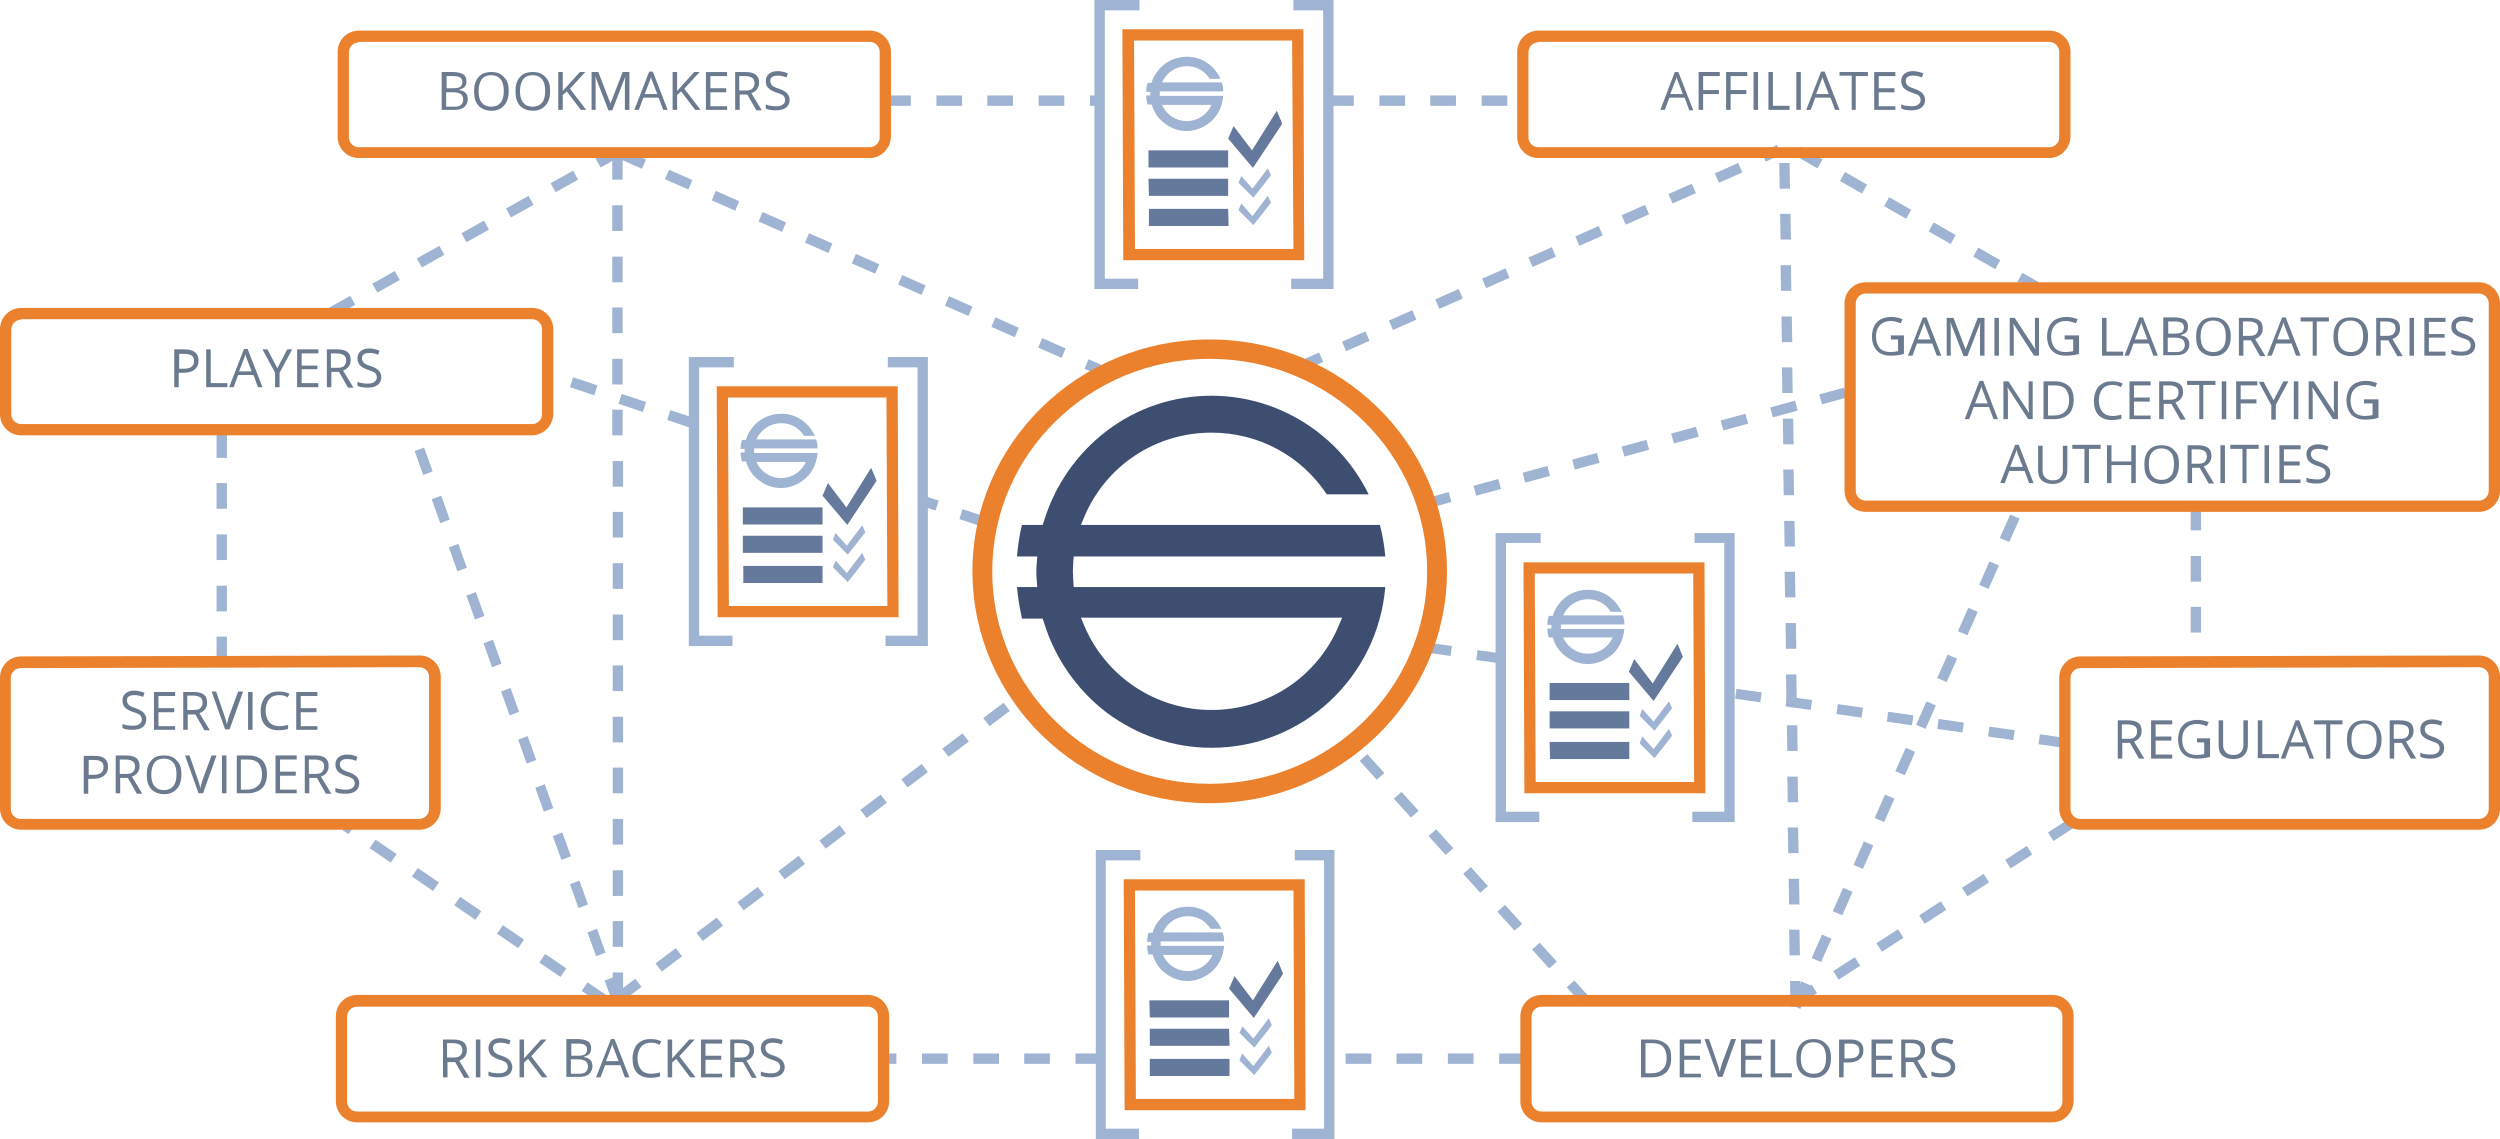 <?xml version="1.0" encoding="iso-8859-1"?>
<!-- Generator: Adobe Illustrator 19.0.0, SVG Export Plug-In . SVG Version: 6.00 Build 0)  -->
<svg version="1.1" id="Curv" xmlns="http://www.w3.org/2000/svg" xmlns:xlink="http://www.w3.org/1999/xlink" x="0px" y="0px"
	 viewBox="0 0 555.3 253" style="enable-background:new 0 0 555.3 253;" xml:space="preserve">
<style type="text/css">
	.st0{fill:#9FB3D2;}
	.st1{fill-rule:evenodd;clip-rule:evenodd;fill:#3E4E71;}
	.st2{fill-rule:evenodd;clip-rule:evenodd;fill:#EB812D;}
	.st3{fill-rule:evenodd;clip-rule:evenodd;fill:#9FB3D2;}
	.st4{fill-rule:evenodd;clip-rule:evenodd;fill:#65799C;}
	.st5{fill:#EB812D;}
	.st6{fill:#6B7A8F;}
</style>
<g>
	<path class="st0" d="M136.1,221.7l0-5.7l2.3,0l0,5.7L136.1,221.7z M136.1,210.3l0-5.7l2.3,0l0,5.7L136.1,210.3z M136.1,199l0-5.7
		l2.3,0l0,5.7L136.1,199z M136.1,187.6l0-5.7l2.3,0l0,5.7L136.1,187.6z M136.1,176.2l0-5.7l2.3,0l0,5.7L136.1,176.2z M136.1,164.9
		l0-5.7l2.3,0l0,5.7L136.1,164.9z M136.1,153.5l0-5.7l2.3,0l0,5.7L136.1,153.5z M136.1,142.2l0-5.7l2.3,0l0,5.7L136.1,142.2z
		 M136.1,130.8l0-5.7l2.3,0l0,5.7L136.1,130.8z M136.1,119.4l0-5.7l2.3,0l0,5.7L136.1,119.4z M136.1,108.1l0-5.7l2.3,0l0,5.7
		L136.1,108.1z M136,96.7l0-5.7l2.3,0l0,5.7L136,96.7z M136,85.4l0-5.7l2.3,0l0,5.7L136,85.4z M136,74l0-5.7l2.3,0l0,5.7L136,74z
		 M136,62.7l0-5.7l2.3,0l0,5.7L136,62.7z M136,51.3l0-5.7l2.3,0l0,5.7L136,51.3z M136,39.9l0-5.7l2.3,0l0,5.7L136,39.9z"/>
	<path class="st0" d="M246.1,84.2l-5.2-2.3l0.9-2.1l5.2,2.3L246.1,84.2z M235.8,79.5l-5.2-2.3l0.9-2.1l5.2,2.3L235.8,79.5z
		 M225.4,74.9l-5.2-2.3l0.9-2.1l5.2,2.3L225.4,74.9z M215.1,70.2l-5.2-2.3l0.9-2.1l5.2,2.3L215.1,70.2z M204.7,65.5l-5.2-2.3
		l0.9-2.1l5.2,2.3L204.7,65.5z M194.4,60.8l-5.2-2.3l0.9-2.1l5.2,2.3L194.4,60.8z M184,56.2l-5.2-2.3l0.9-2.1l5.2,2.3L184,56.2z
		 M173.7,51.5l-5.2-2.3l0.9-2.1l5.2,2.3L173.7,51.5z M163.3,46.8l-5.2-2.3l0.9-2.1l5.2,2.3L163.3,46.8z M152.9,42.1l-5.2-2.3
		l0.9-2.1l5.2,2.3L152.9,42.1z M142.6,37.5l-5.2-2.3l0.9-2.1l5.2,2.3L142.6,37.5z"/>
	<path class="st0" d="M288.7,82.7l-0.9-2.1l5.2-2.3l0.9,2.1L288.7,82.7z M299,78l-0.9-2.1l5.2-2.3l0.9,2.1L299,78z M309.4,73.3
		l-0.9-2.1l5.2-2.3l0.9,2.1L309.4,73.3z M319.7,68.6l-0.9-2.1l5.2-2.3l0.9,2.1L319.7,68.6z M330.1,64l-0.9-2.1l5.2-2.3l0.9,2.1
		L330.1,64z M340.4,59.3l-0.9-2.1l5.2-2.3l0.9,2.1L340.4,59.3z M350.8,54.6l-0.9-2.1l5.2-2.3l0.9,2.1L350.8,54.6z M361.1,49.9
		l-0.9-2.1l5.2-2.3l0.9,2.1L361.1,49.9z M371.5,45.2l-0.9-2.1l5.2-2.3l0.9,2.1L371.5,45.2z M381.8,40.6l-0.9-2.1l5.2-2.3l0.9,2.1
		L381.8,40.6z M392.2,35.9l-0.9-2.1l3.4-1.6l0.9,2.1L392.2,35.9z"/>
	<path class="st0" d="M153.6,95.1l-5.4-1.8l0.7-2.2l5.4,1.8L153.6,95.1z M142.8,91.5l-5.4-1.8l0.7-2.2l5.4,1.8L142.8,91.5z
		 M132,87.8l-5.4-1.8l0.7-2.2l5.4,1.8L132,87.8z"/>
	<path class="st0" d="M218.5,117.1l-5.4-1.8l0.7-2.2l5.4,1.8L218.5,117.1z M207.8,113.4l-3.1-1l0.7-2.2l3.1,1L207.8,113.4z"/>
	<path class="st0" d="M316.9,113l-0.6-2.2l5.5-1.5l0.6,2.2L316.9,113z M327.9,110.1l-0.6-2.2l5.5-1.5l0.6,2.2L327.9,110.1z
		 M338.8,107.2l-0.6-2.2l5.5-1.5l0.6,2.2L338.8,107.2z M349.8,104.3l-0.6-2.2l5.5-1.5l0.6,2.2L349.8,104.3z M360.8,101.4l-0.6-2.2
		l5.5-1.5l0.6,2.2L360.8,101.4z M371.8,98.5l-0.6-2.2l5.5-1.5l0.6,2.2L371.8,98.5z M382.8,95.6l-0.6-2.2l5.5-1.5l0.6,2.2L382.8,95.6
		z M393.8,92.7l-0.6-2.2l5.5-1.5l0.6,2.2L393.8,92.7z M404.7,89.8l-0.6-2.2l5.5-1.5l0.6,2.2L404.7,89.8z"/>
	<path class="st0" d="M333.5,147.4l-5.6-0.8l0.3-2.2l5.6,0.8L333.5,147.4z M322.2,145.7l-4.9-0.7l0.3-2.2l4.9,0.7L322.2,145.7z"/>
	<path class="st0" d="M458.4,166.1l-5.6-0.8l0.3-2.2l5.6,0.8L458.4,166.1z M447.2,164.4l-5.6-0.8l0.3-2.2l5.6,0.8L447.2,164.4z
		 M435.9,162.7l-5.6-0.8l0.3-2.2l5.6,0.8L435.9,162.7z M424.7,161.1l-5.6-0.8l0.3-2.2l5.6,0.8L424.7,161.1z M413.5,159.4l-5.6-0.8
		l0.3-2.2l5.6,0.8L413.5,159.4z M402.2,157.7l-5.6-0.8l0.3-2.2l5.6,0.8L402.2,157.7z M391,156l-5.6-0.8l0.3-2.2l5.6,0.8L391,156z"/>
	<path class="st0" d="M136.2,223.1l-1.9-5.3l2.1-0.8l1.9,5.3L136.2,223.1z M132.4,212.4l-1.9-5.3l2.1-0.8l1.9,5.3L132.4,212.4z
		 M128.5,201.7l-1.9-5.3l2.1-0.8l1.9,5.3L128.5,201.7z M124.7,191l-1.9-5.3l2.1-0.8l1.9,5.3L124.7,191z M120.8,180.3l-1.9-5.3
		l2.1-0.8l1.9,5.3L120.8,180.3z M117,169.6l-1.9-5.3l2.1-0.8l1.9,5.3L117,169.6z M113.2,158.9l-1.9-5.3l2.1-0.8l1.9,5.3L113.2,158.9
		z M109.3,148.2l-1.9-5.3l2.1-0.8l1.9,5.3L109.3,148.2z M105.5,137.6l-1.9-5.3l2.1-0.8l1.9,5.3L105.5,137.6z M101.6,126.9l-1.9-5.3
		l2.1-0.8l1.9,5.3L101.6,126.9z M97.8,116.2l-1.9-5.3l2.1-0.8l1.9,5.3L97.8,116.2z M94,105.5l-1.9-5.3l2.1-0.8l1.9,5.3L94,105.5z"/>
	<path class="st0" d="M397.7,223.6l-0.1-5.7l2.3,0l0.1,5.7L397.7,223.6z M397.5,212.2l-0.1-5.7l2.3,0l0.1,5.7L397.5,212.2z
		 M397.4,200.9l-0.1-5.7l2.3,0l0.1,5.7L397.4,200.9z M397.2,189.5l-0.1-5.7l2.3,0l0.1,5.7L397.2,189.5z M397.1,178.2l-0.1-5.7l2.3,0
		l0.1,5.7L397.1,178.2z M397,166.8l-0.1-5.7l2.3,0l0.1,5.7L397,166.8z M396.8,155.5l-0.1-5.7l2.3,0l0.1,5.7L396.8,155.5z
		 M396.7,144.1l-0.1-5.7l2.3,0l0.1,5.7L396.7,144.1z M396.5,132.7l-0.1-5.7l2.3,0l0.1,5.7L396.5,132.7z M396.4,121.4l-0.1-5.7l2.3,0
		l0.1,5.7L396.4,121.4z M396.2,110l-0.1-5.7l2.3,0l0.1,5.7L396.2,110z M396.1,98.7L396,93l2.3,0l0.1,5.7L396.1,98.7z M395.9,87.3
		l-0.1-5.7l2.3,0l0.1,5.7L395.9,87.3z M395.8,76l-0.1-5.7l2.3,0l0.1,5.7L395.8,76z M395.6,64.6l-0.1-5.7l2.3,0l0.1,5.7L395.6,64.6z
		 M395.5,53.2l-0.1-5.7l2.3,0l0.1,5.7L395.5,53.2z M395.3,41.9l-0.1-5.7l2.3,0l0.1,5.7L395.3,41.9z"/>
	<path class="st0" d="M399.9,224.1l-2.1-0.9l2.3-5.2l2.1,0.9L399.9,224.1z M404.5,213.7l-2.1-0.9l2.3-5.2l2.1,0.9L404.5,213.7z
		 M409.2,203.3l-2.1-0.9l2.3-5.2l2.1,0.9L409.2,203.3z M413.8,193l-2.1-0.9l2.3-5.2l2.1,0.9L413.8,193z M418.5,182.6l-2.1-0.9
		l2.3-5.2l2.1,0.9L418.5,182.6z M423.1,172.2l-2.1-0.9l2.3-5.2l2.1,0.9L423.1,172.2z M427.7,161.9l-2.1-0.9l2.3-5.2l2.1,0.9
		L427.7,161.9z M432.4,151.5l-2.1-0.9l2.3-5.2l2.1,0.9L432.4,151.5z M437,141.1l-2.1-0.9l2.3-5.2l2.1,0.9L437,141.1z M441.7,130.8
		l-2.1-0.9l2.3-5.2l2.1,0.9L441.7,130.8z M446.3,120.4l-2.1-0.9l2.3-5.2l2.1,0.9L446.3,120.4z"/>
	<path class="st0" d="M138,222.6l-1.4-1.8l4.5-3.4l1.4,1.8L138,222.6z M147,215.8l-1.4-1.8l4.5-3.4l1.4,1.8L147,215.8z M156.1,209
		l-1.4-1.8l4.5-3.4l1.4,1.8L156.1,209z M165.2,202.2l-1.4-1.8l4.5-3.4l1.4,1.8L165.2,202.2z M174.3,195.3l-1.4-1.8l4.5-3.4l1.4,1.8
		L174.3,195.3z M183.4,188.5l-1.4-1.8l4.5-3.4l1.4,1.8L183.4,188.5z M192.5,181.7l-1.4-1.8l4.5-3.4l1.4,1.8L192.5,181.7z
		 M201.6,174.9l-1.4-1.8l4.5-3.4l1.4,1.8L201.6,174.9z M210.7,168.1l-1.4-1.8l4.5-3.4l1.4,1.8L210.7,168.1z M219.8,161.3l-1.4-1.8
		l4.5-3.4l1.4,1.8L219.8,161.3z"/>
	<path class="st0" d="M351.8,223.5l-3.8-4.2l1.7-1.5l3.8,4.2L351.8,223.5z M344.1,215.1l-3.8-4.2l1.7-1.5l3.8,4.2L344.1,215.1z
		 M336.4,206.7l-3.8-4.2l1.7-1.5l3.8,4.2L336.4,206.7z M328.8,198.3l-3.8-4.2l1.7-1.5l3.8,4.2L328.8,198.3z M321.1,189.9l-3.8-4.2
		l1.7-1.5l3.8,4.2L321.1,189.9z M313.4,181.6l-3.8-4.2l1.7-1.5l3.8,4.2L313.4,181.6z M305.8,173.2l-3.8-4.2l1.7-1.5l3.8,4.2
		L305.8,173.2z"/>
	<path id="GRO_1_" class="st1" d="M238.4,129.1c0-0.7-0.1-1.5-0.1-2.2c0-0.7,0.1-1.4,0.1-2.2l0.1-1.1h69.2c-0.2-2.4-0.6-4.7-1.2-7
		h-66.4l0.7-1.7c4.8-11.5,15.9-18.8,28.3-18.8c10.4,0,19.9,5.1,25.6,13.7h9.3c-6.5-13.3-20-21.9-34.9-21.9c-8.5,0-16.6,2.7-23.4,7.9
		c-6.5,5-11.4,12-13.8,19.9l-0.3,0.9H227c-0.6,2.3-0.9,4.7-1.1,7h4.5l-0.1,1.3c-0.1,0.7-0.1,1.4-0.1,2.1c0,0.7,0,1.3,0.1,2.1
		l0.1,1.3h-4.5c0.2,2.4,0.6,4.7,1.1,7h4.6l0.3,0.9c2.4,7.9,7.3,14.9,13.8,19.9c6.8,5.1,14.9,7.9,23.4,7.9
		c20.2,0,36.9-15.6,38.6-35.7h-69.2L238.4,129.1z M298.1,137.2l-0.7,1.7c-4.8,11.5-15.9,18.8-28.3,18.8c-12.4,0-23.5-7.4-28.3-18.8
		l-0.7-1.7H298.1z"/>
	<path id="GRO_x5F_ramka_1_" class="st2" d="M268.7,75.4c29.1,0,52.7,23,52.7,51.5c0,28.4-23.6,51.5-52.7,51.5
		c-29.1,0-52.7-23-52.7-51.5C216,98.4,239.6,75.4,268.7,75.4L268.7,75.4z M268.7,79.7c26.7,0,48.3,21.1,48.3,47.2
		c0,26.1-21.6,47.2-48.3,47.2s-48.3-21.1-48.3-47.2C220.4,100.8,242,79.7,268.7,79.7L268.7,79.7z"/>
	<g>
		<g id="Smart_x5F_K_x5F_White_7_">
			<g>
				<path class="st3" d="M346.7,139.7l14.1,0c-0.2,2.2-1,4.1-2.6,5.6c-1.5,1.3-3.4,2.2-5.5,2.2c-1.8,0-3.5-0.6-4.9-1.7
					c-1.4-1-2.4-2.5-2.9-4.2l-0.9,0c-0.2-0.7-0.3-1.3-0.3-2l0.9,0c0-0.3,0-0.6,0-0.8l-0.9,0c0-0.7,0.1-1.3,0.3-2l0.9,0
					c0.2-0.8,0.6-1.6,1.1-2.3c1.5-2.2,4-3.5,6.7-3.5c1.6,0,3,0.4,4.3,1.2c1.5,1,2.4,2.1,3.2,3.7l-2.4,0c-1.2-1.8-2.9-2.8-5.1-2.8
					c-2.4,0-4.5,1.4-5.5,3.6l13.3,0c0.2,0.7,0.3,1.2,0.3,2l-14.1,0C346.7,139.1,346.7,139.4,346.7,139.7L346.7,139.7z M358.2,141.6
					l-11,0c1,2.2,3.1,3.6,5.5,3.6S357.2,143.8,358.2,141.6L358.2,141.6z"/>
			</g>
			<g>
				<polygon class="st4" points="344.2,151.7 361.9,151.7 361.9,155.5 344.2,155.5 				"/>
			</g>
			<g>
				<polygon class="st4" points="344.2,158 361.9,158 361.9,161.8 344.2,161.8 				"/>
			</g>
			<g>
				<polygon class="st4" points="344.2,164.8 361.9,164.8 361.9,168.6 344.3,168.6 				"/>
			</g>
			<g>
				<path class="st4" d="M361.8,149.2l5.5,6.5c0,0,6.4-9.6,6.5-9.8c0-0.1-1.2-2.9-1.2-2.9l-5.5,8.8l-4.1-5.4L361.8,149.2z"/>
			</g>
			<g>
				<path class="st3" d="M364.2,159l3.3,3.3c0,0,3.9-4.9,3.9-5c0-0.1-0.7-1.5-0.7-1.5l-3.4,4.5l-2.5-2.8L364.2,159z"/>
			</g>
			<g>
				<path class="st3" d="M364.2,165.1l3.3,3.3c0,0,3.9-4.9,3.9-5c0-0.1-0.7-1.5-0.7-1.5l-3.4,4.5l-2.5-2.8L364.2,165.1z"/>
			</g>
		</g>
		<path class="st5" d="M338.6,176.2l-0.2-51.3l40.2,0l0.2,51.3L338.6,176.2z M340.9,127.4l0.2,46.3l35.2,0l-0.2-46.3L340.9,127.4z"
			/>
		<polygon class="st0" points="385.3,182.6 375.9,182.6 375.9,180.3 383,180.3 383,120.6 376.4,120.6 376.4,118.4 385.3,118.4 		"/>
		<polygon class="st0" points="341.9,182.6 332.2,182.6 332.2,118.4 342.2,118.4 342.2,120.6 334.5,120.6 334.5,180.3 341.9,180.3 
					"/>
	</g>
	<g>
		<g id="Smart_x5F_K_x5F_White_6_">
			<g>
				<path class="st3" d="M257.8,210.1l14.1,0c-0.2,2.2-1,4.1-2.6,5.6c-1.5,1.3-3.4,2.2-5.5,2.2c-1.8,0-3.5-0.6-4.9-1.7
					c-1.4-1-2.4-2.5-2.9-4.2l-0.9,0c-0.2-0.7-0.3-1.3-0.3-2l0.9,0c0-0.3,0-0.6,0-0.8l-0.9,0c0-0.7,0.1-1.3,0.3-2l0.9,0
					c0.2-0.8,0.6-1.6,1.1-2.3c1.5-2.2,4-3.5,6.7-3.5c1.6,0,3,0.4,4.3,1.2c1.5,1,2.4,2.1,3.2,3.7l-2.4,0c-1.2-1.8-2.9-2.8-5.1-2.8
					c-2.4,0-4.5,1.4-5.5,3.6l13.3,0c0.2,0.7,0.3,1.2,0.3,2l-14.1,0C257.8,209.6,257.8,209.8,257.8,210.1L257.8,210.1z M269.3,212.1
					l-11,0c1,2.2,3.1,3.6,5.5,3.6C266.2,215.7,268.4,214.3,269.3,212.1L269.3,212.1z"/>
			</g>
			<g>
				<polygon class="st4" points="255.3,222.2 273,222.2 273,226 255.4,226 				"/>
			</g>
			<g>
				<polygon class="st4" points="255.4,228.5 273,228.5 273.1,232.3 255.4,232.3 				"/>
			</g>
			<g>
				<polygon class="st4" points="255.4,235.2 273.1,235.2 273.1,239 255.4,239 				"/>
			</g>
			<g>
				<path class="st4" d="M273,219.6l5.5,6.5c0,0,6.4-9.6,6.5-9.8c0-0.1-1.2-2.9-1.2-2.9l-5.5,8.8l-4.1-5.4L273,219.6z"/>
			</g>
			<g>
				<path class="st3" d="M275.3,229.4l3.3,3.3c0,0,3.9-4.9,3.9-5c0-0.1-0.7-1.5-0.7-1.5l-3.4,4.5L276,228L275.3,229.4z"/>
			</g>
			<g>
				<path class="st3" d="M275.3,235.5l3.3,3.3c0,0,3.9-4.9,3.9-5c0-0.1-0.7-1.5-0.7-1.5l-3.4,4.5l-2.5-2.8L275.3,235.5z"/>
			</g>
		</g>
		<path class="st5" d="M249.8,246.6l-0.2-51.3l40.2,0l0.2,51.3L249.8,246.6z M252.1,197.8l0.2,46.3l35.2,0l-0.2-46.3L252.1,197.8z"
			/>
		<polygon class="st0" points="296.4,253 287,253 287,250.7 294.1,250.7 294.1,191.1 287.6,191.1 287.6,188.8 296.4,188.8 		"/>
		<polygon class="st0" points="253,253 243.4,253 243.4,188.8 253.3,188.8 253.3,191.1 245.6,191.1 245.6,250.7 253,250.7 		"/>
	</g>
	<g>
		<g id="Smart_x5F_K_x5F_White_5_">
			<g>
				<path class="st3" d="M257.6,21.3l14.1,0c-0.2,2.2-1,4.1-2.6,5.6c-1.5,1.3-3.4,2.2-5.5,2.2c-1.8,0-3.5-0.6-4.9-1.7
					c-1.4-1-2.4-2.5-2.9-4.2l-0.9,0c-0.2-0.7-0.3-1.3-0.3-2l0.9,0c0-0.3,0-0.6,0-0.8l-0.9,0c0-0.7,0.1-1.3,0.3-2l0.9,0
					c0.2-0.8,0.6-1.6,1.1-2.3c1.5-2.2,4-3.5,6.7-3.5c1.6,0,3,0.4,4.3,1.2c1.5,1,2.4,2.1,3.2,3.7l-2.4,0c-1.2-1.8-2.9-2.8-5.1-2.8
					c-2.4,0-4.5,1.4-5.5,3.6l13.3,0c0.2,0.7,0.3,1.2,0.3,2l-14.1,0C257.6,20.8,257.6,21,257.6,21.3L257.6,21.3z M269.1,23.3l-11,0
					c1,2.2,3.1,3.6,5.5,3.6C266,26.9,268.1,25.5,269.1,23.3L269.1,23.3z"/>
			</g>
			<g>
				<polygon class="st4" points="255.1,33.4 272.8,33.4 272.8,37.2 255.1,37.2 				"/>
			</g>
			<g>
				<polygon class="st4" points="255.1,39.7 272.8,39.7 272.8,43.5 255.2,43.5 				"/>
			</g>
			<g>
				<polygon class="st4" points="255.2,46.4 272.8,46.4 272.9,50.2 255.2,50.2 				"/>
			</g>
			<g>
				<path class="st4" d="M272.8,30.8l5.5,6.5c0,0,6.4-9.6,6.5-9.8c0-0.1-1.2-2.9-1.2-2.9l-5.5,8.8l-4.1-5.4L272.8,30.8z"/>
			</g>
			<g>
				<path class="st3" d="M275.1,40.6l3.3,3.3c0,0,3.9-4.9,3.9-5c0-0.1-0.7-1.5-0.7-1.5l-3.4,4.5l-2.5-2.8L275.1,40.6z"/>
			</g>
			<g>
				<path class="st3" d="M275.1,46.7l3.3,3.3c0,0,3.9-4.9,3.9-5c0-0.1-0.7-1.5-0.7-1.5l-3.4,4.5l-2.5-2.8L275.1,46.7z"/>
			</g>
		</g>
		<polygon class="st0" points="296.2,64.2 286.8,64.2 286.8,61.9 293.9,61.9 293.9,2.3 287.3,2.3 287.3,0 296.2,0 		"/>
		<polygon class="st0" points="252.8,64.2 243.1,64.2 243.1,0 253.1,0 253.1,2.3 245.4,2.3 245.4,61.9 252.8,61.9 		"/>
		<path class="st5" d="M249.5,57.8l-0.2-51.3l40.2,0l0.2,51.3L249.5,57.8z M251.9,9l0.2,46.3l35.2,0L287,9L251.9,9z"/>
	</g>
	<g>
		<g id="Smart_x5F_K_x5F_White_4_">
			<g>
				<path class="st3" d="M167.5,100.6l14.1,0c-0.2,2.2-1,4.1-2.6,5.6c-1.5,1.3-3.4,2.2-5.5,2.2c-1.8,0-3.5-0.6-4.9-1.7
					c-1.4-1-2.4-2.5-2.9-4.2l-0.9,0c-0.2-0.7-0.3-1.3-0.3-2l0.9,0c0-0.3,0-0.6,0-0.8l-0.9,0c0-0.7,0.1-1.3,0.3-2l0.9,0
					c0.2-0.8,0.6-1.6,1.1-2.3c1.5-2.2,4-3.5,6.7-3.5c1.6,0,3,0.4,4.3,1.2c1.5,1,2.4,2.1,3.2,3.7l-2.4,0c-1.2-1.8-2.9-2.8-5.1-2.8
					c-2.4,0-4.5,1.4-5.5,3.6l13.3,0c0.2,0.7,0.3,1.2,0.3,2l-14.1,0C167.5,100.1,167.5,100.3,167.5,100.6L167.5,100.6z M179,102.6
					l-11,0c1,2.2,3.1,3.6,5.5,3.6C175.9,106.2,178,104.8,179,102.6L179,102.6z"/>
			</g>
			<g>
				<polygon class="st4" points="165,112.7 182.7,112.7 182.7,116.5 165,116.5 				"/>
			</g>
			<g>
				<polygon class="st4" points="165,119 182.7,119 182.7,122.8 165,122.8 				"/>
			</g>
			<g>
				<polygon class="st4" points="165.1,125.7 182.7,125.7 182.7,129.5 165.1,129.5 				"/>
			</g>
			<g>
				<path class="st4" d="M182.7,110.1l5.5,6.5c0,0,6.4-9.6,6.5-9.8c0-0.1-1.2-2.9-1.2-2.9l-5.5,8.8l-4.1-5.4L182.7,110.1z"/>
			</g>
			<g>
				<path class="st3" d="M185,119.9l3.3,3.3c0,0,3.9-4.9,3.9-5c0-0.1-0.7-1.5-0.7-1.5l-3.4,4.5l-2.5-2.8L185,119.9z"/>
			</g>
			<g>
				<path class="st3" d="M185,126l3.3,3.3c0,0,3.9-4.9,3.9-5c0-0.1-0.7-1.5-0.7-1.5l-3.4,4.5l-2.5-2.8L185,126z"/>
			</g>
		</g>
		<path class="st5" d="M159.4,137.1l-0.2-51.3l40.2,0l0.2,51.3L159.4,137.1z M161.7,88.3l0.2,46.3l35.2,0l-0.2-46.3L161.7,88.3z"/>
		<polygon class="st0" points="162.7,143.5 153,143.5 153,79.3 163,79.3 163,81.6 155.3,81.6 155.3,141.2 162.7,141.2 		"/>
		<polygon class="st0" points="206.1,143.5 196.7,143.5 196.7,141.2 203.8,141.2 203.8,81.6 197.2,81.6 197.2,79.3 206.1,79.3 		"/>
	</g>
	<path class="st0" d="M244.6,236.3h-5.7v-2.3h5.7V236.3z M233.2,236.3h-5.7v-2.3h5.7V236.3z M221.9,236.3h-5.7v-2.3h5.7V236.3z
		 M210.5,236.3h-5.7v-2.3h5.7V236.3z M199.1,236.3h-2.7v-2.3h2.7V236.3z"/>
	<path class="st0" d="M338.6,236.3H333v-2.3h5.7V236.3z M327.3,236.3h-5.7v-2.3h5.7V236.3z M315.9,236.3h-5.7v-2.3h5.7V236.3z
		 M304.6,236.3h-5.7v-2.3h5.7V236.3z"/>
	<path class="st0" d="M399.7,223.1l-1.2-1.9l3.9-2.5l1.2,1.9L399.7,223.1z M408.4,217.6l-1.2-1.9l4.8-3.1l1.2,1.9L408.4,217.6z
		 M418,211.4l-1.2-1.9l4.8-3.1l1.2,1.9L418,211.4z M427.5,205.2l-1.2-1.9l4.8-3.1l1.2,1.9L427.5,205.2z M437,199.1l-1.2-1.9l4.8-3.1
		l1.2,1.9L437,199.1z M446.6,192.9l-1.2-1.9l4.8-3.1l1.2,1.9L446.6,192.9z M456.1,186.8l-1.2-1.9l4.8-3.1l1.2,1.9L456.1,186.8z"/>
	<path class="st0" d="M488.9,140.5h-2.3v-5.7h2.3V140.5z M488.9,129.2h-2.3v-5.7h2.3V129.2z M488.9,117.8h-2.3v-5.7h2.3V117.8z"/>
	<path class="st0" d="M451.8,64.7l-3.7-2.1l1.1-2l3.7,2.1L451.8,64.7z M443.2,59.8l-4.9-2.8l1.1-2l4.9,2.8L443.2,59.8z M433.3,54.2
		l-4.9-2.8l1.1-2l4.9,2.8L433.3,54.2z M423.4,48.6l-4.9-2.8l1.1-2l4.9,2.8L423.4,48.6z M413.6,43l-4.9-2.8l1.1-2l4.9,2.8L413.6,43z
		 M403.7,37.4l-4.9-2.8l1.1-2l4.9,2.8L403.7,37.4z"/>
	<path class="st0" d="M334.8,23.5h-5.7v-2.3h5.7V23.5z M323.4,23.5h-5.7v-2.3h5.7V23.5z M312.1,23.5h-5.7v-2.3h5.7V23.5z
		 M300.7,23.5H295v-2.3h5.7V23.5z"/>
	<path class="st0" d="M244.4,23.5h-2.3v-2.3h2.3V23.5z M236.4,23.5h-5.7v-2.3h5.7V23.5z M225,23.5h-5.7v-2.3h5.7V23.5z M213.7,23.5
		H208v-2.3h5.7V23.5z M202.3,23.5h-5.7v-2.3h5.7V23.5z"/>
	<path class="st0" d="M73.9,70.5l-1.1-2l5-2.8l1.1,2L73.9,70.5z M83.8,65l-1.1-2l5-2.8l1.1,2L83.8,65z M93.7,59.4l-1.1-2l5-2.8
		l1.1,2L93.7,59.4z M103.6,53.8l-1.1-2l5-2.8l1.1,2L103.6,53.8z M113.5,48.3l-1.1-2l5-2.8l1.1,2L113.5,48.3z M123.4,42.7l-1.1-2
		l5-2.8l1.1,2L123.4,42.7z M133.4,37.2l-1.1-2l4.3-2.4l1.1,2L133.4,37.2z"/>
	<path class="st0" d="M50.4,147.1h-2.3v-5.7h2.3V147.1z M50.4,135.8h-2.3v-5.7h2.3V135.8z M50.4,124.4h-2.3v-5.7h2.3V124.4z
		 M50.4,113h-2.3v-5.7h2.3V113z M50.4,101.7h-2.3V96h2.3V101.7z"/>
	<path class="st0" d="M133.9,223.3l-4.7-3.2l1.3-1.9l4.7,3.2L133.9,223.3z M124.5,217l-4.7-3.2l1.3-1.9l4.7,3.2L124.5,217z
		 M115.1,210.6l-4.7-3.2l1.3-1.9l4.7,3.2L115.1,210.6z M105.6,204.3l-4.7-3.2l1.3-1.9l4.7,3.2L105.6,204.3z M96.2,197.9l-4.7-3.2
		l1.3-1.9l4.7,3.2L96.2,197.9z M86.8,191.6l-4.7-3.2l1.3-1.9l4.7,3.2L86.8,191.6z M77.4,185.3l-1.3-0.9l1.3-1.9l1.3,0.9L77.4,185.3z
		"/>
	<g>
		<g>
			<path class="st6" d="M98.1,16h2.4c1.1,0,1.9,0.2,2.4,0.5c0.5,0.3,0.7,0.9,0.7,1.6c0,0.5-0.1,0.9-0.4,1.2
				c-0.3,0.3-0.7,0.5-1.2,0.6V20c1.3,0.2,1.9,0.9,1.9,2c0,0.8-0.3,1.3-0.8,1.8c-0.5,0.4-1.2,0.6-2.1,0.6h-2.9V16z M99.1,19.6h1.6
				c0.7,0,1.2-0.1,1.5-0.3c0.3-0.2,0.5-0.6,0.5-1.1c0-0.5-0.2-0.8-0.5-1s-0.9-0.3-1.6-0.3h-1.4V19.6z M99.1,20.5v3.2h1.8
				c0.7,0,1.2-0.1,1.5-0.4c0.3-0.3,0.5-0.7,0.5-1.2c0-0.5-0.2-0.9-0.5-1.2c-0.4-0.2-0.9-0.4-1.6-0.4H99.1z"/>
			<path class="st6" d="M113,20.2c0,1.3-0.3,2.4-1,3.2c-0.7,0.8-1.6,1.2-2.8,1.2c-1.2,0-2.2-0.4-2.9-1.1c-0.7-0.8-1-1.8-1-3.2
				c0-1.4,0.3-2.4,1-3.2c0.7-0.8,1.6-1.1,2.9-1.1c1.2,0,2.2,0.4,2.8,1.2C112.7,17.8,113,18.9,113,20.2z M106.3,20.2
				c0,1.1,0.2,2,0.7,2.6s1.2,0.9,2.1,0.9c0.9,0,1.6-0.3,2.1-0.9c0.5-0.6,0.7-1.5,0.7-2.6c0-1.1-0.2-2-0.7-2.6
				c-0.5-0.6-1.2-0.9-2.1-0.9c-0.9,0-1.6,0.3-2.1,0.9C106.6,18.2,106.3,19.1,106.3,20.2z"/>
			<path class="st6" d="M122.2,20.2c0,1.3-0.3,2.4-1,3.2c-0.7,0.8-1.6,1.2-2.8,1.2c-1.2,0-2.2-0.4-2.9-1.1c-0.7-0.8-1-1.8-1-3.2
				c0-1.4,0.3-2.4,1-3.2c0.7-0.8,1.6-1.1,2.9-1.1c1.2,0,2.2,0.4,2.8,1.2C121.9,17.8,122.2,18.9,122.2,20.2z M115.5,20.2
				c0,1.1,0.2,2,0.7,2.6s1.2,0.9,2.1,0.9c0.9,0,1.6-0.3,2.1-0.9c0.5-0.6,0.7-1.5,0.7-2.6c0-1.1-0.2-2-0.7-2.6
				c-0.5-0.6-1.2-0.9-2.1-0.9c-0.9,0-1.6,0.3-2.1,0.9C115.8,18.2,115.5,19.1,115.5,20.2z"/>
			<path class="st6" d="M130.2,24.4h-1.2l-3.1-4.1l-0.9,0.8v3.3h-1V16h1v4.2l3.8-4.2h1.2l-3.4,3.7L130.2,24.4z"/>
			<path class="st6" d="M135.1,24.4l-2.9-7.5h0c0.1,0.6,0.1,1.3,0.1,2.1v5.4h-0.9V16h1.5l2.7,7h0l2.7-7h1.5v8.4h-1V19
				c0-0.6,0-1.3,0.1-2h0l-2.9,7.5H135.1z"/>
			<path class="st6" d="M147.3,24.4l-1-2.7h-3.4l-1,2.7h-1l3.3-8.5h0.8l3.3,8.5H147.3z M146,20.9l-1-2.6c-0.1-0.3-0.3-0.7-0.4-1.2
				c-0.1,0.4-0.2,0.8-0.4,1.2l-1,2.6H146z"/>
			<path class="st6" d="M155.6,24.4h-1.2l-3.1-4.1l-0.9,0.8v3.3h-1V16h1v4.2l3.8-4.2h1.2l-3.4,3.7L155.6,24.4z"/>
			<path class="st6" d="M161.5,24.4h-4.7V16h4.7v0.9h-3.7v2.7h3.5v0.9h-3.5v3.1h3.7V24.4z"/>
			<path class="st6" d="M164.3,20.9v3.5h-1V16h2.3c1,0,1.8,0.2,2.3,0.6c0.5,0.4,0.7,1,0.7,1.8c0,1.1-0.6,1.9-1.7,2.3l2.3,3.8h-1.2
				l-2-3.5H164.3z M164.3,20.1h1.3c0.7,0,1.2-0.1,1.5-0.4s0.5-0.7,0.5-1.2c0-0.6-0.2-1-0.5-1.2s-0.9-0.4-1.6-0.4h-1.3V20.1z"/>
			<path class="st6" d="M175.4,22.2c0,0.7-0.3,1.3-0.8,1.7c-0.5,0.4-1.3,0.6-2.2,0.6c-1,0-1.8-0.1-2.3-0.4v-0.9
				c0.3,0.1,0.7,0.3,1.1,0.3c0.4,0.1,0.8,0.1,1.2,0.1c0.7,0,1.1-0.1,1.5-0.4s0.5-0.6,0.5-1c0-0.3-0.1-0.5-0.2-0.7
				c-0.1-0.2-0.3-0.4-0.6-0.5c-0.3-0.2-0.7-0.3-1.3-0.5c-0.8-0.3-1.3-0.6-1.7-1s-0.5-0.9-0.5-1.5c0-0.6,0.2-1.2,0.7-1.6
				c0.5-0.4,1.1-0.6,1.9-0.6c0.8,0,1.6,0.2,2.3,0.5l-0.3,0.9c-0.7-0.3-1.4-0.4-2-0.4c-0.5,0-0.9,0.1-1.2,0.3
				c-0.3,0.2-0.4,0.5-0.4,0.9c0,0.3,0.1,0.5,0.2,0.7c0.1,0.2,0.3,0.4,0.5,0.5c0.3,0.2,0.6,0.3,1.2,0.5c0.9,0.3,1.5,0.7,1.8,1
				C175.2,21.2,175.4,21.6,175.4,22.2z"/>
		</g>
	</g>
	<path class="st5" d="M193.2,35.1H79.7c-2.6,0-4.7-2.1-4.7-4.7V11.5c0-2.6,2.1-4.7,4.7-4.7h113.5c2.6,0,4.7,2.1,4.7,4.7v18.9
		C197.8,33,195.7,35.1,193.2,35.1z M79.7,9.4c-1.2,0-2.2,1-2.2,2.2v18.9c0,1.2,1,2.2,2.2,2.2h113.5c1.2,0,2.2-1,2.2-2.2V11.5
		c0-1.2-1-2.2-2.2-2.2H79.7z"/>
	<g>
		<g>
			<path class="st6" d="M375.2,24.4l-1-2.7h-3.4l-1,2.7h-1L372,16h0.8l3.3,8.5H375.2z M373.8,20.9l-1-2.6c-0.1-0.3-0.3-0.7-0.4-1.2
				c-0.1,0.4-0.2,0.8-0.4,1.2l-1,2.6H373.8z"/>
			<path class="st6" d="M378.3,24.4h-1V16h4.7v0.9h-3.7V20h3.5v0.9h-3.5V24.4z"/>
			<path class="st6" d="M384.4,24.4h-1V16h4.7v0.9h-3.7V20h3.5v0.9h-3.5V24.4z"/>
			<path class="st6" d="M389.5,24.4V16h1v8.4H389.5z"/>
			<path class="st6" d="M392.8,24.4V16h1v7.5h3.7v0.9H392.8z"/>
			<path class="st6" d="M399,24.4V16h1v8.4H399z"/>
			<path class="st6" d="M407.6,24.4l-1-2.7h-3.4l-1,2.7h-1l3.3-8.5h0.8l3.3,8.5H407.6z M406.2,20.9l-1-2.6c-0.1-0.3-0.3-0.7-0.4-1.2
				c-0.1,0.4-0.2,0.8-0.4,1.2l-1,2.6H406.2z"/>
			<path class="st6" d="M412.3,24.4h-1v-7.6h-2.7V16h6.3v0.9h-2.7V24.4z"/>
			<path class="st6" d="M421,24.4h-4.7V16h4.7v0.9h-3.7v2.7h3.5v0.9h-3.5v3.1h3.7V24.4z"/>
			<path class="st6" d="M427.6,22.2c0,0.7-0.3,1.3-0.8,1.7c-0.5,0.4-1.3,0.6-2.2,0.6c-1,0-1.8-0.1-2.3-0.4v-0.9
				c0.3,0.1,0.7,0.3,1.1,0.3s0.8,0.1,1.2,0.1c0.7,0,1.1-0.1,1.5-0.4s0.5-0.6,0.5-1c0-0.3-0.1-0.5-0.2-0.7c-0.1-0.2-0.3-0.4-0.6-0.5
				s-0.7-0.3-1.3-0.5c-0.8-0.3-1.3-0.6-1.7-1c-0.3-0.4-0.5-0.9-0.5-1.5c0-0.6,0.2-1.2,0.7-1.6c0.5-0.4,1.1-0.6,1.9-0.6
				c0.8,0,1.6,0.2,2.3,0.5l-0.3,0.9c-0.7-0.3-1.4-0.4-2-0.4c-0.5,0-0.9,0.1-1.2,0.3c-0.3,0.2-0.4,0.5-0.4,0.9c0,0.3,0.1,0.5,0.2,0.7
				c0.1,0.2,0.3,0.4,0.5,0.5s0.6,0.3,1.2,0.5c0.9,0.3,1.5,0.7,1.8,1C427.4,21.2,427.6,21.6,427.6,22.2z"/>
		</g>
	</g>
	<path class="st5" d="M455.2,35.1H341.7c-2.6,0-4.7-2.1-4.7-4.7V11.5c0-2.6,2.1-4.7,4.7-4.7h113.5c2.6,0,4.7,2.1,4.7,4.7v18.9
		C459.8,33,457.7,35.1,455.2,35.1z M341.7,9.4c-1.2,0-2.2,1-2.2,2.2v18.9c0,1.2,1,2.2,2.2,2.2h113.5c1.2,0,2.2-1,2.2-2.2V11.5
		c0-1.2-1-2.2-2.2-2.2H341.7z"/>
	<g>
		<g>
			<path class="st6" d="M371.2,235c0,1.4-0.4,2.5-1.1,3.2c-0.8,0.7-1.8,1.1-3.3,1.1h-2.3v-8.4h2.6c1.3,0,2.3,0.4,3.1,1.1
				S371.2,233.7,371.2,235z M370.2,235c0-1.1-0.3-1.9-0.8-2.5c-0.6-0.6-1.4-0.8-2.5-0.8h-1.4v6.7h1.2c1.2,0,2-0.3,2.6-0.9
				C369.9,237,370.2,236.1,370.2,235z"/>
			<path class="st6" d="M377.8,239.3h-4.7v-8.4h4.7v0.9h-3.7v2.7h3.5v0.9h-3.5v3.1h3.7V239.3z"/>
			<path class="st6" d="M384.5,230.8h1.1l-3,8.4h-1l-3-8.4h1l1.9,5.5c0.2,0.6,0.4,1.2,0.5,1.8c0.1-0.6,0.3-1.2,0.5-1.9L384.5,230.8z
				"/>
			<path class="st6" d="M391.4,239.3h-4.7v-8.4h4.7v0.9h-3.7v2.7h3.5v0.9h-3.5v3.1h3.7V239.3z"/>
			<path class="st6" d="M393.3,239.3v-8.4h1v7.5h3.7v0.9H393.3z"/>
			<path class="st6" d="M406.7,235c0,1.3-0.3,2.4-1,3.2c-0.7,0.8-1.6,1.2-2.8,1.2c-1.2,0-2.2-0.4-2.9-1.1c-0.7-0.8-1-1.8-1-3.2
				c0-1.4,0.3-2.4,1-3.2s1.6-1.1,2.9-1.1c1.2,0,2.2,0.4,2.8,1.2C406.4,232.6,406.7,233.7,406.7,235z M400,235c0,1.1,0.2,2,0.7,2.6
				c0.5,0.6,1.2,0.9,2.1,0.9c0.9,0,1.6-0.3,2.1-0.9c0.5-0.6,0.7-1.5,0.7-2.6c0-1.1-0.2-2-0.7-2.6c-0.5-0.6-1.2-0.9-2.1-0.9
				c-0.9,0-1.6,0.3-2.1,0.9C400.2,233.1,400,233.9,400,235z"/>
			<path class="st6" d="M413.9,233.3c0,0.9-0.3,1.5-0.9,2c-0.6,0.5-1.4,0.7-2.5,0.7h-1v3.3h-1v-8.4h2.2
				C412.9,230.8,413.9,231.7,413.9,233.3z M409.6,235.1h0.9c0.9,0,1.5-0.1,1.9-0.4c0.4-0.3,0.6-0.7,0.6-1.3c0-0.6-0.2-1-0.5-1.2
				c-0.4-0.3-0.9-0.4-1.7-0.4h-1.1V235.1z"/>
			<path class="st6" d="M420.4,239.3h-4.7v-8.4h4.7v0.9h-3.7v2.7h3.5v0.9h-3.5v3.1h3.7V239.3z"/>
			<path class="st6" d="M423.3,235.8v3.5h-1v-8.4h2.3c1,0,1.8,0.2,2.3,0.6c0.5,0.4,0.7,1,0.7,1.8c0,1.1-0.6,1.9-1.7,2.3l2.3,3.8
				h-1.2l-2-3.5H423.3z M423.3,234.9h1.3c0.7,0,1.2-0.1,1.5-0.4c0.3-0.3,0.5-0.7,0.5-1.2c0-0.6-0.2-1-0.5-1.2
				c-0.3-0.2-0.9-0.4-1.6-0.4h-1.3V234.9z"/>
			<path class="st6" d="M434.3,237c0,0.7-0.3,1.3-0.8,1.7s-1.3,0.6-2.2,0.6c-1,0-1.8-0.1-2.3-0.4v-0.9c0.3,0.1,0.7,0.3,1.1,0.3
				c0.4,0.1,0.8,0.1,1.2,0.1c0.7,0,1.1-0.1,1.5-0.4c0.3-0.2,0.5-0.6,0.5-1c0-0.3-0.1-0.5-0.2-0.7c-0.1-0.2-0.3-0.4-0.6-0.5
				c-0.3-0.2-0.7-0.3-1.3-0.5c-0.8-0.3-1.3-0.6-1.7-1c-0.3-0.4-0.5-0.9-0.5-1.5c0-0.6,0.2-1.2,0.7-1.6c0.5-0.4,1.1-0.6,1.9-0.6
				c0.8,0,1.6,0.2,2.3,0.5l-0.3,0.9c-0.7-0.3-1.4-0.4-2-0.4c-0.5,0-0.9,0.1-1.2,0.3c-0.3,0.2-0.4,0.5-0.4,0.9c0,0.3,0.1,0.5,0.2,0.7
				c0.1,0.2,0.3,0.4,0.5,0.5c0.3,0.2,0.6,0.3,1.2,0.5c0.9,0.3,1.5,0.7,1.8,1C434.2,236,434.3,236.5,434.3,237z"/>
		</g>
	</g>
	<path class="st5" d="M455.9,249.3H342.4c-2.6,0-4.7-2.1-4.7-4.7v-18.9c0-2.6,2.1-4.7,4.7-4.7h113.5c2.6,0,4.7,2.1,4.7,4.7v18.9
		C460.5,247.2,458.4,249.3,455.9,249.3z M342.4,223.6c-1.2,0-2.2,1-2.2,2.2v18.9c0,1.2,1,2.2,2.2,2.2h113.5c1.2,0,2.2-1,2.2-2.2
		v-18.9c0-1.2-1-2.2-2.2-2.2H342.4z"/>
	<g>
		<g>
			<path class="st6" d="M99.4,235.8v3.5h-1v-8.4h2.3c1,0,1.8,0.2,2.3,0.6c0.5,0.4,0.7,1,0.7,1.8c0,1.1-0.6,1.9-1.7,2.3l2.3,3.8h-1.2
				l-2-3.5H99.4z M99.4,234.9h1.3c0.7,0,1.2-0.1,1.5-0.4c0.3-0.3,0.5-0.7,0.5-1.2c0-0.6-0.2-1-0.5-1.2c-0.3-0.2-0.9-0.4-1.6-0.4
				h-1.3V234.9z"/>
			<path class="st6" d="M105.7,239.3v-8.4h1v8.4H105.7z"/>
			<path class="st6" d="M113.8,237c0,0.7-0.3,1.3-0.8,1.7c-0.5,0.4-1.3,0.6-2.2,0.6c-1,0-1.8-0.1-2.3-0.4v-0.9
				c0.3,0.1,0.7,0.3,1.1,0.3c0.4,0.1,0.8,0.1,1.2,0.1c0.7,0,1.1-0.1,1.5-0.4c0.3-0.2,0.5-0.6,0.5-1c0-0.3-0.1-0.5-0.2-0.7
				c-0.1-0.2-0.3-0.4-0.6-0.5c-0.3-0.2-0.7-0.3-1.3-0.5c-0.8-0.3-1.3-0.6-1.7-1c-0.3-0.4-0.5-0.9-0.5-1.5c0-0.6,0.2-1.2,0.7-1.6
				c0.5-0.4,1.1-0.6,1.9-0.6c0.8,0,1.6,0.2,2.3,0.5l-0.3,0.9c-0.7-0.3-1.4-0.4-2-0.4c-0.5,0-0.9,0.1-1.2,0.3
				c-0.3,0.2-0.4,0.5-0.4,0.9c0,0.3,0.1,0.5,0.2,0.7c0.1,0.2,0.3,0.4,0.5,0.5c0.3,0.2,0.6,0.3,1.2,0.5c0.9,0.3,1.5,0.7,1.8,1
				C113.6,236,113.8,236.5,113.8,237z"/>
			<path class="st6" d="M121.6,239.3h-1.2l-3.1-4.1l-0.9,0.8v3.3h-1v-8.4h1v4.2l3.8-4.2h1.2l-3.4,3.7L121.6,239.3z"/>
			<path class="st6" d="M125.8,230.8h2.4c1.1,0,1.9,0.2,2.4,0.5c0.5,0.3,0.7,0.9,0.7,1.6c0,0.5-0.1,0.9-0.4,1.2
				c-0.3,0.3-0.7,0.5-1.2,0.6v0.1c1.3,0.2,1.9,0.9,1.9,2c0,0.8-0.3,1.3-0.8,1.8c-0.5,0.4-1.2,0.6-2.1,0.6h-2.9V230.8z M126.8,234.5
				h1.6c0.7,0,1.2-0.1,1.5-0.3c0.3-0.2,0.5-0.6,0.5-1.1c0-0.5-0.2-0.8-0.5-1c-0.3-0.2-0.9-0.3-1.6-0.3h-1.4V234.5z M126.8,235.3v3.2
				h1.8c0.7,0,1.2-0.1,1.5-0.4c0.3-0.3,0.5-0.7,0.5-1.2c0-0.5-0.2-0.9-0.5-1.2c-0.4-0.2-0.9-0.4-1.6-0.4H126.8z"/>
			<path class="st6" d="M138.8,239.3l-1-2.7h-3.4l-1,2.7h-1l3.3-8.5h0.8l3.3,8.5H138.8z M137.4,235.7l-1-2.6
				c-0.1-0.3-0.3-0.7-0.4-1.2c-0.1,0.4-0.2,0.8-0.4,1.2l-1,2.6H137.4z"/>
			<path class="st6" d="M144.6,231.6c-0.9,0-1.7,0.3-2.2,0.9c-0.5,0.6-0.8,1.5-0.8,2.5c0,1.1,0.3,2,0.8,2.6c0.5,0.6,1.3,0.9,2.2,0.9
				c0.6,0,1.3-0.1,2-0.3v0.9c-0.6,0.2-1.3,0.3-2.2,0.3c-1.2,0-2.2-0.4-2.9-1.1c-0.7-0.8-1-1.8-1-3.2c0-0.9,0.2-1.6,0.5-2.3
				c0.3-0.7,0.8-1.2,1.4-1.5c0.6-0.4,1.3-0.5,2.2-0.5c0.9,0,1.7,0.2,2.3,0.5l-0.4,0.8C145.9,231.7,145.2,231.6,144.6,231.6z"/>
			<path class="st6" d="M154.5,239.3h-1.2l-3.1-4.1l-0.9,0.8v3.3h-1v-8.4h1v4.2l3.8-4.2h1.2l-3.4,3.7L154.5,239.3z"/>
			<path class="st6" d="M160.4,239.3h-4.7v-8.4h4.7v0.9h-3.7v2.7h3.5v0.9h-3.5v3.1h3.7V239.3z"/>
			<path class="st6" d="M163.2,235.8v3.5h-1v-8.4h2.3c1,0,1.8,0.2,2.3,0.6c0.5,0.4,0.7,1,0.7,1.8c0,1.1-0.6,1.9-1.7,2.3l2.3,3.8H167
				l-2-3.5H163.2z M163.2,234.9h1.3c0.7,0,1.2-0.1,1.5-0.4c0.3-0.3,0.5-0.7,0.5-1.2c0-0.6-0.2-1-0.5-1.2c-0.3-0.2-0.9-0.4-1.6-0.4
				h-1.3V234.9z"/>
			<path class="st6" d="M174.3,237c0,0.7-0.3,1.3-0.8,1.7c-0.5,0.4-1.3,0.6-2.2,0.6c-1,0-1.8-0.1-2.3-0.4v-0.9
				c0.3,0.1,0.7,0.3,1.1,0.3c0.4,0.1,0.8,0.1,1.2,0.1c0.7,0,1.1-0.1,1.5-0.4c0.3-0.2,0.5-0.6,0.5-1c0-0.3-0.1-0.5-0.2-0.7
				c-0.1-0.2-0.3-0.4-0.6-0.5c-0.3-0.2-0.7-0.3-1.3-0.5c-0.8-0.3-1.3-0.6-1.7-1c-0.3-0.4-0.5-0.9-0.5-1.5c0-0.6,0.2-1.2,0.7-1.6
				c0.5-0.4,1.1-0.6,1.9-0.6c0.8,0,1.6,0.2,2.3,0.5l-0.3,0.9c-0.7-0.3-1.4-0.4-2-0.4c-0.5,0-0.9,0.1-1.2,0.3
				c-0.3,0.2-0.4,0.5-0.4,0.9c0,0.3,0.1,0.5,0.2,0.7c0.1,0.2,0.3,0.4,0.5,0.5c0.3,0.2,0.6,0.3,1.2,0.5c0.9,0.3,1.5,0.7,1.8,1
				C174.1,236,174.3,236.5,174.3,237z"/>
		</g>
	</g>
	<path class="st5" d="M192.8,249.3H79.3c-2.6,0-4.7-2.1-4.7-4.7v-18.9c0-2.6,2.1-4.7,4.7-4.7h113.5c2.6,0,4.7,2.1,4.7,4.7v18.9
		C197.5,247.2,195.4,249.3,192.8,249.3z M79.3,223.6c-1.2,0-2.2,1-2.2,2.2v18.9c0,1.2,1,2.2,2.2,2.2h113.5c1.2,0,2.2-1,2.2-2.2
		v-18.9c0-1.2-1-2.2-2.2-2.2H79.3z"/>
	<g>
		<path class="st6" d="M420,74.5h2.9v4.1c-0.4,0.1-0.9,0.3-1.4,0.3c-0.5,0.1-1,0.1-1.6,0.1c-1.3,0-2.3-0.4-3-1.1
			c-0.7-0.8-1.1-1.8-1.1-3.2c0-0.9,0.2-1.6,0.5-2.3c0.4-0.7,0.9-1.2,1.5-1.5c0.7-0.3,1.4-0.5,2.3-0.5c0.9,0,1.7,0.2,2.5,0.5
			l-0.4,0.9c-0.8-0.3-1.5-0.5-2.2-0.5c-1,0-1.8,0.3-2.4,0.9c-0.6,0.6-0.9,1.5-0.9,2.5c0,1.1,0.3,2,0.8,2.6s1.4,0.9,2.4,0.9
			c0.6,0,1.2-0.1,1.7-0.2v-2.6H420V74.5z"/>
		<path class="st6" d="M430.2,79l-1-2.7h-3.4l-1,2.7h-1l3.3-8.5h0.8l3.3,8.5H430.2z M428.8,75.4l-1-2.6c-0.1-0.3-0.3-0.7-0.4-1.2
			c-0.1,0.4-0.2,0.8-0.4,1.2l-1,2.6H428.8z"/>
		<path class="st6" d="M436.1,79l-2.9-7.5h0c0.1,0.6,0.1,1.3,0.1,2.1V79h-0.9v-8.4h1.5l2.7,7h0l2.7-7h1.5V79h-1v-5.4
			c0-0.6,0-1.3,0.1-2h0l-2.9,7.5H436.1z"/>
		<path class="st6" d="M443,79v-8.4h1V79H443z"/>
		<path class="st6" d="M452.9,79h-1.1l-4.6-7.1h0c0.1,0.8,0.1,1.6,0.1,2.3V79h-0.9v-8.4h1.1l4.6,7h0c0-0.1,0-0.4-0.1-1
			c0-0.6,0-1,0-1.2v-4.8h0.9V79z"/>
		<path class="st6" d="M458.9,74.5h2.9v4.1c-0.4,0.1-0.9,0.3-1.4,0.3c-0.5,0.1-1,0.1-1.6,0.1c-1.3,0-2.3-0.4-3-1.1s-1.1-1.8-1.1-3.2
			c0-0.9,0.2-1.6,0.5-2.3c0.4-0.7,0.9-1.2,1.5-1.5c0.7-0.3,1.4-0.5,2.3-0.5c0.9,0,1.7,0.2,2.5,0.5l-0.4,0.9
			c-0.8-0.3-1.5-0.5-2.2-0.5c-1,0-1.8,0.3-2.4,0.9s-0.9,1.5-0.9,2.5c0,1.1,0.3,2,0.8,2.6c0.6,0.6,1.4,0.9,2.4,0.9
			c0.6,0,1.2-0.1,1.7-0.2v-2.6h-1.9V74.5z"/>
		<path class="st6" d="M466.9,79v-8.4h1v7.5h3.7V79H466.9z"/>
		<path class="st6" d="M478.3,79l-1-2.7h-3.4l-1,2.7h-1l3.3-8.5h0.8l3.3,8.5H478.3z M477,75.4l-1-2.6c-0.1-0.3-0.3-0.7-0.4-1.2
			c-0.1,0.4-0.2,0.8-0.4,1.2l-1,2.6H477z"/>
		<path class="st6" d="M480.5,70.5h2.4c1.1,0,1.9,0.2,2.4,0.5s0.7,0.9,0.7,1.6c0,0.5-0.1,0.9-0.4,1.2c-0.3,0.3-0.7,0.5-1.2,0.6v0.1
			c1.3,0.2,1.9,0.9,1.9,2c0,0.8-0.3,1.3-0.8,1.8c-0.5,0.4-1.2,0.6-2.1,0.6h-2.9V70.5z M481.5,74.1h1.6c0.7,0,1.2-0.1,1.5-0.3
			s0.5-0.6,0.5-1.1c0-0.5-0.2-0.8-0.5-1c-0.3-0.2-0.9-0.3-1.6-0.3h-1.4V74.1z M481.5,75v3.2h1.8c0.7,0,1.2-0.1,1.5-0.4
			c0.3-0.3,0.5-0.7,0.5-1.2c0-0.5-0.2-0.9-0.5-1.2c-0.4-0.2-0.9-0.4-1.6-0.4H481.5z"/>
		<path class="st6" d="M495.5,74.7c0,1.3-0.3,2.4-1,3.2c-0.7,0.8-1.6,1.2-2.8,1.2c-1.2,0-2.2-0.4-2.9-1.1s-1-1.8-1-3.2
			c0-1.4,0.3-2.4,1-3.2c0.7-0.8,1.6-1.1,2.9-1.1c1.2,0,2.2,0.4,2.8,1.2C495.1,72.3,495.5,73.4,495.5,74.7z M488.8,74.7
			c0,1.1,0.2,2,0.7,2.6c0.5,0.6,1.2,0.9,2.1,0.9c0.9,0,1.6-0.3,2.1-0.9c0.5-0.6,0.7-1.5,0.7-2.6c0-1.1-0.2-2-0.7-2.6
			c-0.5-0.6-1.2-0.9-2.1-0.9c-0.9,0-1.6,0.3-2.1,0.9C489,72.7,488.8,73.6,488.8,74.7z"/>
		<path class="st6" d="M498.3,75.4V79h-1v-8.4h2.3c1,0,1.8,0.2,2.3,0.6c0.5,0.4,0.7,1,0.7,1.8c0,1.1-0.6,1.9-1.7,2.3l2.3,3.8h-1.2
			l-2-3.5H498.3z M498.3,74.6h1.3c0.7,0,1.2-0.1,1.5-0.4c0.3-0.3,0.5-0.7,0.5-1.2c0-0.6-0.2-1-0.5-1.2c-0.3-0.2-0.9-0.4-1.6-0.4
			h-1.3V74.6z"/>
		<path class="st6" d="M510,79l-1-2.7h-3.4l-1,2.7h-1l3.3-8.5h0.8L511,79H510z M508.6,75.4l-1-2.6c-0.1-0.3-0.3-0.7-0.4-1.2
			c-0.1,0.4-0.2,0.8-0.4,1.2l-1,2.6H508.6z"/>
		<path class="st6" d="M514.7,79h-1v-7.6h-2.7v-0.9h6.3v0.9h-2.7V79z"/>
		<path class="st6" d="M526,74.7c0,1.3-0.3,2.4-1,3.2c-0.7,0.8-1.6,1.2-2.8,1.2c-1.2,0-2.2-0.4-2.9-1.1s-1-1.8-1-3.2
			c0-1.4,0.3-2.4,1-3.2c0.7-0.8,1.6-1.1,2.9-1.1c1.2,0,2.2,0.4,2.8,1.2C525.6,72.3,526,73.4,526,74.7z M519.3,74.7
			c0,1.1,0.2,2,0.7,2.6c0.5,0.6,1.2,0.9,2.1,0.9c0.9,0,1.6-0.3,2.1-0.9s0.7-1.5,0.7-2.6c0-1.1-0.2-2-0.7-2.6
			c-0.5-0.6-1.2-0.9-2.1-0.9c-0.9,0-1.6,0.3-2.1,0.9C519.5,72.7,519.3,73.6,519.3,74.7z"/>
		<path class="st6" d="M528.8,75.4V79h-1v-8.4h2.3c1,0,1.8,0.2,2.3,0.6c0.5,0.4,0.7,1,0.7,1.8c0,1.1-0.6,1.9-1.7,2.3l2.3,3.8h-1.2
			l-2-3.5H528.8z M528.8,74.6h1.3c0.7,0,1.2-0.1,1.5-0.4s0.5-0.7,0.5-1.2c0-0.6-0.2-1-0.5-1.2c-0.3-0.2-0.9-0.4-1.6-0.4h-1.3V74.6z"
			/>
		<path class="st6" d="M535.2,79v-8.4h1V79H535.2z"/>
		<path class="st6" d="M543.2,79h-4.7v-8.4h4.7v0.9h-3.7v2.7h3.5V75h-3.5v3.1h3.7V79z"/>
		<path class="st6" d="M549.8,76.7c0,0.7-0.3,1.3-0.8,1.7c-0.5,0.4-1.3,0.6-2.2,0.6c-1,0-1.8-0.1-2.3-0.4v-0.9
			c0.3,0.1,0.7,0.3,1.1,0.3c0.4,0.1,0.8,0.1,1.2,0.1c0.7,0,1.1-0.1,1.5-0.4c0.3-0.2,0.5-0.6,0.5-1c0-0.3-0.1-0.5-0.2-0.7
			c-0.1-0.2-0.3-0.4-0.6-0.5c-0.3-0.2-0.7-0.3-1.3-0.5c-0.8-0.3-1.3-0.6-1.7-1s-0.5-0.9-0.5-1.5c0-0.6,0.2-1.2,0.7-1.6
			c0.5-0.4,1.1-0.6,1.9-0.6c0.8,0,1.6,0.2,2.3,0.5l-0.3,0.9c-0.7-0.3-1.4-0.4-2-0.4c-0.5,0-0.9,0.1-1.2,0.3
			c-0.3,0.2-0.4,0.5-0.4,0.9c0,0.3,0.1,0.5,0.2,0.7c0.1,0.2,0.3,0.4,0.5,0.5s0.6,0.3,1.2,0.5c0.9,0.3,1.5,0.7,1.8,1
			C549.6,75.7,549.8,76.1,549.8,76.7z"/>
		<path class="st6" d="M442.8,93.1l-1-2.7h-3.4l-1,2.7h-1l3.3-8.5h0.8l3.3,8.5H442.8z M441.5,89.6l-1-2.6c-0.1-0.3-0.3-0.7-0.4-1.2
			c-0.1,0.4-0.2,0.8-0.4,1.2l-1,2.6H441.5z"/>
		<path class="st6" d="M451.6,93.1h-1.1l-4.6-7.1h0c0.1,0.8,0.1,1.6,0.1,2.3v4.8H445v-8.4h1.1l4.6,7h0c0-0.1,0-0.4-0.1-1
			c0-0.6,0-1,0-1.2v-4.8h0.9V93.1z"/>
		<path class="st6" d="M460.6,88.8c0,1.4-0.4,2.5-1.1,3.2c-0.8,0.7-1.8,1.1-3.3,1.1h-2.3v-8.4h2.6c1.3,0,2.3,0.4,3.1,1.1
			C460.3,86.5,460.6,87.5,460.6,88.8z M459.6,88.9c0-1.1-0.3-1.9-0.8-2.5c-0.6-0.6-1.4-0.8-2.5-0.8h-1.4v6.7h1.2
			c1.2,0,2-0.3,2.6-0.9C459.3,90.8,459.6,90,459.6,88.9z"/>
		<path class="st6" d="M469.2,85.5c-0.9,0-1.7,0.3-2.2,0.9s-0.8,1.5-0.8,2.5c0,1.1,0.3,2,0.8,2.6c0.5,0.6,1.3,0.9,2.2,0.9
			c0.6,0,1.3-0.1,2-0.3v0.9c-0.6,0.2-1.3,0.3-2.2,0.3c-1.2,0-2.2-0.4-2.9-1.1c-0.7-0.8-1-1.8-1-3.2c0-0.9,0.2-1.6,0.5-2.3
			c0.3-0.7,0.8-1.2,1.4-1.5c0.6-0.4,1.3-0.5,2.2-0.5c0.9,0,1.7,0.2,2.3,0.5l-0.4,0.8C470.5,85.6,469.8,85.5,469.2,85.5z"/>
		<path class="st6" d="M477.7,93.1H473v-8.4h4.7v0.9H474v2.7h3.5v0.9H474v3.1h3.7V93.1z"/>
		<path class="st6" d="M480.6,89.6v3.5h-1v-8.4h2.3c1,0,1.8,0.2,2.3,0.6c0.5,0.4,0.7,1,0.7,1.8c0,1.1-0.6,1.9-1.7,2.3l2.3,3.8h-1.2
			l-2-3.5H480.6z M480.6,88.8h1.3c0.7,0,1.2-0.1,1.5-0.4c0.3-0.3,0.5-0.7,0.5-1.2c0-0.6-0.2-1-0.5-1.2c-0.3-0.2-0.9-0.4-1.6-0.4
			h-1.3V88.8z"/>
		<path class="st6" d="M489.5,93.1h-1v-7.6h-2.7v-0.9h6.3v0.9h-2.7V93.1z"/>
		<path class="st6" d="M493.5,93.1v-8.4h1v8.4H493.5z"/>
		<path class="st6" d="M497.7,93.1h-1v-8.4h4.7v0.9h-3.7v3.1h3.5v0.9h-3.5V93.1z"/>
		<path class="st6" d="M505,88.9l2.2-4.2h1.1l-2.8,5.2v3.3h-1v-3.2l-2.8-5.2h1.1L505,88.9z"/>
		<path class="st6" d="M509.5,93.1v-8.4h1v8.4H509.5z"/>
		<path class="st6" d="M519.3,93.1h-1.1l-4.6-7.1h0c0.1,0.8,0.1,1.6,0.1,2.3v4.8h-0.9v-8.4h1.1l4.6,7h0c0-0.1,0-0.4-0.1-1
			c0-0.6,0-1,0-1.2v-4.8h0.9V93.1z"/>
		<path class="st6" d="M525.4,88.7h2.9v4.1c-0.4,0.1-0.9,0.3-1.4,0.3c-0.5,0.1-1,0.1-1.6,0.1c-1.3,0-2.3-0.4-3-1.1
			c-0.7-0.8-1.1-1.8-1.1-3.2c0-0.9,0.2-1.6,0.5-2.3c0.4-0.7,0.9-1.2,1.5-1.5c0.7-0.3,1.4-0.5,2.3-0.5c0.9,0,1.7,0.2,2.5,0.5
			l-0.4,0.9c-0.8-0.3-1.5-0.5-2.2-0.5c-1,0-1.8,0.3-2.4,0.9c-0.6,0.6-0.9,1.5-0.9,2.5c0,1.1,0.3,2,0.8,2.6s1.4,0.9,2.4,0.9
			c0.6,0,1.2-0.1,1.7-0.2v-2.6h-1.9V88.7z"/>
		<path class="st6" d="M450.7,107.3l-1-2.7h-3.4l-1,2.7h-1l3.3-8.5h0.8l3.3,8.5H450.7z M449.3,103.7l-1-2.6
			c-0.1-0.3-0.3-0.7-0.4-1.2c-0.1,0.4-0.2,0.8-0.4,1.2l-1,2.6H449.3z"/>
		<path class="st6" d="M459.2,98.9v5.5c0,1-0.3,1.7-0.9,2.3c-0.6,0.5-1.4,0.8-2.4,0.8c-1,0-1.8-0.3-2.4-0.8
			c-0.6-0.6-0.8-1.3-0.8-2.3v-5.4h1v5.5c0,0.7,0.2,1.2,0.6,1.6c0.4,0.4,0.9,0.6,1.7,0.6c0.7,0,1.3-0.2,1.6-0.6
			c0.4-0.4,0.6-0.9,0.6-1.6v-5.5H459.2z"/>
		<path class="st6" d="M464,107.3h-1v-7.6h-2.7v-0.9h6.3v0.9H464V107.3z"/>
		<path class="st6" d="M474.4,107.3h-1v-4H469v4h-1v-8.4h1v3.6h4.4v-3.6h1V107.3z"/>
		<path class="st6" d="M484,103.1c0,1.3-0.3,2.4-1,3.2s-1.6,1.2-2.8,1.2c-1.2,0-2.2-0.4-2.9-1.1s-1-1.8-1-3.2c0-1.4,0.3-2.4,1-3.2
			c0.7-0.8,1.6-1.1,2.9-1.1c1.2,0,2.2,0.4,2.8,1.2C483.7,100.7,484,101.7,484,103.1z M477.3,103.1c0,1.1,0.2,2,0.7,2.6
			s1.2,0.9,2.1,0.9c0.9,0,1.6-0.3,2.1-0.9c0.5-0.6,0.7-1.5,0.7-2.6c0-1.1-0.2-2-0.7-2.6s-1.2-0.9-2.1-0.9c-0.9,0-1.6,0.3-2.1,0.9
			S477.3,101.9,477.3,103.1z"/>
		<path class="st6" d="M486.9,103.8v3.5h-1v-8.4h2.3c1,0,1.8,0.2,2.3,0.6c0.5,0.4,0.7,1,0.7,1.8c0,1.1-0.6,1.9-1.7,2.3l2.3,3.8h-1.2
			l-2-3.5H486.9z M486.9,103h1.3c0.7,0,1.2-0.1,1.5-0.4c0.3-0.3,0.5-0.7,0.5-1.2c0-0.6-0.2-1-0.5-1.2c-0.3-0.2-0.9-0.4-1.6-0.4h-1.3
			V103z"/>
		<path class="st6" d="M493.2,107.3v-8.4h1v8.4H493.2z"/>
		<path class="st6" d="M499.1,107.3h-1v-7.6h-2.7v-0.9h6.3v0.9h-2.7V107.3z"/>
		<path class="st6" d="M503,107.3v-8.4h1v8.4H503z"/>
		<path class="st6" d="M511,107.3h-4.7v-8.4h4.7v0.9h-3.7v2.7h3.5v0.9h-3.5v3.1h3.7V107.3z"/>
		<path class="st6" d="M517.6,105.1c0,0.7-0.3,1.3-0.8,1.7s-1.3,0.6-2.2,0.6c-1,0-1.8-0.1-2.3-0.4v-0.9c0.3,0.1,0.7,0.3,1.1,0.3
			s0.8,0.1,1.2,0.1c0.7,0,1.1-0.1,1.5-0.4c0.3-0.2,0.5-0.6,0.5-1c0-0.3-0.1-0.5-0.2-0.7c-0.1-0.2-0.3-0.4-0.6-0.5
			c-0.3-0.2-0.7-0.3-1.3-0.5c-0.8-0.3-1.3-0.6-1.7-1c-0.3-0.4-0.5-0.9-0.5-1.5c0-0.6,0.2-1.2,0.7-1.6s1.1-0.6,1.9-0.6
			c0.8,0,1.6,0.2,2.3,0.5l-0.3,0.9c-0.7-0.3-1.4-0.4-2-0.4c-0.5,0-0.9,0.1-1.2,0.3c-0.3,0.2-0.4,0.5-0.4,0.9c0,0.3,0.1,0.5,0.2,0.7
			c0.1,0.2,0.3,0.4,0.5,0.5s0.6,0.3,1.2,0.5c0.9,0.3,1.5,0.7,1.8,1C517.5,104,517.6,104.5,517.6,105.1z"/>
	</g>
	<path class="st5" d="M550.6,113.7H414.4c-2.6,0-4.7-2.1-4.7-4.7V67.4c0-2.6,2.1-4.7,4.7-4.7h136.2c2.6,0,4.7,2.1,4.7,4.7V109
		C555.3,111.6,553.2,113.7,550.6,113.7z M414.4,65.2c-1.2,0-2.2,1-2.2,2.2V109c0,1.2,1,2.2,2.2,2.2h136.2c1.2,0,2.2-1,2.2-2.2V67.4
		c0-1.2-1-2.2-2.2-2.2H414.4z"/>
	<g>
		<path class="st6" d="M471.4,165v3.5h-1V160h2.3c1,0,1.8,0.2,2.3,0.6s0.7,1,0.7,1.8c0,1.1-0.6,1.9-1.7,2.3l2.3,3.8h-1.2l-2-3.5
			H471.4z M471.4,164.1h1.3c0.7,0,1.2-0.1,1.5-0.4c0.3-0.3,0.5-0.7,0.5-1.2c0-0.6-0.2-1-0.5-1.2c-0.3-0.2-0.9-0.4-1.6-0.4h-1.3
			V164.1z"/>
		<path class="st6" d="M482.5,168.5h-4.7V160h4.7v0.9h-3.7v2.7h3.5v0.9h-3.5v3.1h3.7V168.5z"/>
		<path class="st6" d="M488,164h2.9v4.1c-0.4,0.1-0.9,0.3-1.4,0.3c-0.5,0.1-1,0.1-1.6,0.1c-1.3,0-2.3-0.4-3-1.1s-1.1-1.8-1.1-3.2
			c0-0.9,0.2-1.6,0.5-2.3c0.4-0.7,0.9-1.2,1.5-1.5c0.7-0.3,1.4-0.5,2.3-0.5c0.9,0,1.7,0.2,2.5,0.5l-0.4,0.9
			c-0.8-0.3-1.5-0.5-2.2-0.5c-1,0-1.8,0.3-2.4,0.9c-0.6,0.6-0.9,1.5-0.9,2.5c0,1.1,0.3,2,0.8,2.6c0.6,0.6,1.4,0.9,2.4,0.9
			c0.6,0,1.2-0.1,1.7-0.2v-2.6H488V164z"/>
		<path class="st6" d="M499.3,160v5.5c0,1-0.3,1.7-0.9,2.3s-1.4,0.8-2.4,0.8s-1.8-0.3-2.4-0.8c-0.6-0.6-0.8-1.3-0.8-2.3V160h1v5.5
			c0,0.7,0.2,1.2,0.6,1.6c0.4,0.4,0.9,0.6,1.7,0.6c0.7,0,1.3-0.2,1.6-0.6c0.4-0.4,0.6-0.9,0.6-1.6V160H499.3z"/>
		<path class="st6" d="M501.5,168.5V160h1v7.5h3.7v0.9H501.5z"/>
		<path class="st6" d="M513,168.5l-1-2.7h-3.4l-1,2.7h-1l3.3-8.5h0.8l3.3,8.5H513z M511.6,164.9l-1-2.6c-0.1-0.3-0.3-0.7-0.4-1.2
			c-0.1,0.4-0.2,0.8-0.4,1.2l-1,2.6H511.6z"/>
		<path class="st6" d="M517.7,168.5h-1v-7.6h-2.7V160h6.3v0.9h-2.7V168.5z"/>
		<path class="st6" d="M529,164.2c0,1.3-0.3,2.4-1,3.2s-1.6,1.2-2.8,1.2c-1.2,0-2.2-0.4-2.9-1.1s-1-1.8-1-3.2c0-1.4,0.3-2.4,1-3.2
			c0.7-0.8,1.6-1.1,2.9-1.1c1.2,0,2.2,0.4,2.8,1.2S529,162.9,529,164.2z M522.3,164.2c0,1.1,0.2,2,0.7,2.6c0.5,0.6,1.2,0.9,2.1,0.9
			c0.9,0,1.6-0.3,2.1-0.9c0.5-0.6,0.7-1.5,0.7-2.6c0-1.1-0.2-2-0.7-2.6c-0.5-0.6-1.2-0.9-2.1-0.9c-0.9,0-1.6,0.3-2.1,0.9
			C522.5,162.3,522.3,163.1,522.3,164.2z"/>
		<path class="st6" d="M531.8,165v3.5h-1V160h2.3c1,0,1.8,0.2,2.3,0.6c0.5,0.4,0.7,1,0.7,1.8c0,1.1-0.6,1.9-1.7,2.3l2.3,3.8h-1.2
			l-2-3.5H531.8z M531.8,164.1h1.3c0.7,0,1.2-0.1,1.5-0.4s0.5-0.7,0.5-1.2c0-0.6-0.2-1-0.5-1.2c-0.3-0.2-0.9-0.4-1.6-0.4h-1.3V164.1
			z"/>
		<path class="st6" d="M542.9,166.2c0,0.7-0.3,1.3-0.8,1.7c-0.5,0.4-1.3,0.6-2.2,0.6c-1,0-1.8-0.1-2.3-0.4v-0.9
			c0.3,0.1,0.7,0.3,1.1,0.3c0.4,0.1,0.8,0.1,1.2,0.1c0.7,0,1.1-0.1,1.5-0.4c0.3-0.2,0.5-0.6,0.5-1c0-0.3-0.1-0.5-0.2-0.7
			c-0.1-0.2-0.3-0.4-0.6-0.5s-0.7-0.3-1.3-0.5c-0.8-0.3-1.3-0.6-1.7-1s-0.5-0.9-0.5-1.5c0-0.6,0.2-1.2,0.7-1.6
			c0.5-0.4,1.1-0.6,1.9-0.6c0.8,0,1.6,0.2,2.3,0.5l-0.3,0.9c-0.7-0.3-1.4-0.4-2-0.4c-0.5,0-0.9,0.1-1.2,0.3
			c-0.3,0.2-0.4,0.5-0.4,0.9c0,0.3,0.1,0.5,0.2,0.7c0.1,0.2,0.3,0.4,0.5,0.5c0.3,0.2,0.6,0.3,1.2,0.5c0.9,0.3,1.5,0.7,1.8,1
			C542.8,165.2,542.9,165.6,542.9,166.2z"/>
	</g>
	<path class="st5" d="M550.6,184.3h-88.5c-2.6,0-4.7-2.1-4.7-4.7v-29.1c0-2.6,2.1-4.7,4.7-4.7l88.5-0.2c2.6,0,4.7,2.1,4.7,4.7v29.4
		C555.3,182.3,553.2,184.3,550.6,184.3z M550.6,148.2l-88.5,0.2c-1.2,0-2.2,1-2.2,2.2v29.1c0,1.2,1,2.2,2.2,2.2h88.5
		c1.2,0,2.2-1,2.2-2.2v-29.4C552.8,149.1,551.8,148.2,550.6,148.2z"/>
	<g>
		<g>
			<path class="st6" d="M32.5,159.8c0,0.7-0.3,1.3-0.8,1.7s-1.3,0.6-2.2,0.6c-1,0-1.8-0.1-2.3-0.4v-0.9c0.3,0.1,0.7,0.3,1.1,0.3
				c0.4,0.1,0.8,0.1,1.2,0.1c0.7,0,1.1-0.1,1.5-0.4c0.3-0.2,0.5-0.6,0.5-1c0-0.3-0.1-0.5-0.2-0.7c-0.1-0.2-0.3-0.4-0.6-0.5
				c-0.3-0.2-0.7-0.3-1.3-0.5c-0.8-0.3-1.3-0.6-1.7-1c-0.3-0.4-0.5-0.9-0.5-1.5c0-0.6,0.2-1.2,0.7-1.6c0.5-0.4,1.1-0.6,1.9-0.6
				c0.8,0,1.6,0.2,2.3,0.5l-0.3,0.9c-0.7-0.3-1.4-0.4-2-0.4c-0.5,0-0.9,0.1-1.2,0.3c-0.3,0.2-0.4,0.5-0.4,0.9c0,0.3,0.1,0.5,0.2,0.7
				c0.1,0.2,0.3,0.4,0.5,0.5c0.3,0.2,0.6,0.3,1.2,0.5c0.9,0.3,1.5,0.7,1.8,1C32.3,158.8,32.5,159.2,32.5,159.8z"/>
			<path class="st6" d="M38.9,162.1h-4.7v-8.4h4.7v0.9h-3.7v2.7h3.5v0.9h-3.5v3.1h3.7V162.1z"/>
			<path class="st6" d="M41.7,158.6v3.5h-1v-8.4h2.3c1,0,1.8,0.2,2.3,0.6c0.5,0.4,0.7,1,0.7,1.8c0,1.1-0.6,1.9-1.7,2.3l2.3,3.8h-1.2
				l-2-3.5H41.7z M41.7,157.7h1.3c0.7,0,1.2-0.1,1.5-0.4c0.3-0.3,0.5-0.7,0.5-1.2c0-0.6-0.2-1-0.5-1.2c-0.3-0.2-0.9-0.4-1.6-0.4
				h-1.3V157.7z"/>
			<path class="st6" d="M52.9,153.6h1.1l-3,8.4h-1l-3-8.4h1l1.9,5.5c0.2,0.6,0.4,1.2,0.5,1.8c0.1-0.6,0.3-1.2,0.5-1.9L52.9,153.6z"
				/>
			<path class="st6" d="M55.1,162.1v-8.4h1v8.4H55.1z"/>
			<path class="st6" d="M62,154.4c-0.9,0-1.7,0.3-2.2,0.9c-0.5,0.6-0.8,1.5-0.8,2.5c0,1.1,0.3,2,0.8,2.6c0.5,0.6,1.3,0.9,2.2,0.9
				c0.6,0,1.3-0.1,2-0.3v0.9c-0.6,0.2-1.3,0.3-2.2,0.3c-1.2,0-2.2-0.4-2.9-1.1c-0.7-0.8-1-1.8-1-3.2c0-0.9,0.2-1.6,0.5-2.3
				c0.3-0.7,0.8-1.2,1.4-1.5c0.6-0.4,1.3-0.5,2.2-0.5c0.9,0,1.7,0.2,2.3,0.5l-0.4,0.8C63.3,154.5,62.6,154.4,62,154.4z"/>
			<path class="st6" d="M70.5,162.1h-4.7v-8.4h4.7v0.9h-3.7v2.7h3.5v0.9h-3.5v3.1h3.7V162.1z"/>
			<path class="st6" d="M24,170.3c0,0.9-0.3,1.5-0.9,2c-0.6,0.5-1.4,0.7-2.5,0.7h-1v3.3h-1v-8.4h2.2C22.9,167.8,24,168.6,24,170.3z
				 M19.6,172.1h0.9c0.9,0,1.5-0.1,1.9-0.4c0.4-0.3,0.6-0.7,0.6-1.3c0-0.6-0.2-1-0.5-1.2c-0.4-0.3-0.9-0.4-1.7-0.4h-1.1V172.1z"/>
			<path class="st6" d="M26.7,172.7v3.5h-1v-8.4H28c1,0,1.8,0.2,2.3,0.6c0.5,0.4,0.7,1,0.7,1.8c0,1.1-0.6,1.9-1.7,2.3l2.3,3.8h-1.2
				l-2-3.5H26.7z M26.7,171.9H28c0.7,0,1.2-0.1,1.5-0.4c0.3-0.3,0.5-0.7,0.5-1.2c0-0.6-0.2-1-0.5-1.2c-0.3-0.2-0.9-0.4-1.6-0.4h-1.3
				V171.9z"/>
			<path class="st6" d="M40.3,172c0,1.3-0.3,2.4-1,3.2c-0.7,0.8-1.6,1.2-2.8,1.2c-1.2,0-2.2-0.4-2.9-1.1c-0.7-0.8-1-1.8-1-3.2
				c0-1.4,0.3-2.4,1-3.2s1.6-1.1,2.9-1.1c1.2,0,2.2,0.4,2.8,1.2C40,169.6,40.3,170.7,40.3,172z M33.6,172c0,1.1,0.2,2,0.7,2.6
				c0.5,0.6,1.2,0.9,2.1,0.9c0.9,0,1.6-0.3,2.1-0.9c0.5-0.6,0.7-1.5,0.7-2.6c0-1.1-0.2-2-0.7-2.6c-0.5-0.6-1.2-0.9-2.1-0.9
				c-0.9,0-1.6,0.3-2.1,0.9C33.9,170,33.6,170.9,33.6,172z"/>
			<path class="st6" d="M47,167.8h1.1l-3,8.4h-1l-3-8.4h1l1.9,5.5c0.2,0.6,0.4,1.2,0.5,1.8c0.1-0.6,0.3-1.2,0.5-1.9L47,167.8z"/>
			<path class="st6" d="M49.3,176.2v-8.4h1v8.4H49.3z"/>
			<path class="st6" d="M59.3,171.9c0,1.4-0.4,2.5-1.1,3.2c-0.8,0.7-1.8,1.1-3.3,1.1h-2.3v-8.4h2.6c1.3,0,2.3,0.4,3.1,1.1
				C58.9,169.6,59.3,170.6,59.3,171.9z M58.2,172c0-1.1-0.3-1.9-0.8-2.5c-0.6-0.6-1.4-0.8-2.5-0.8h-1.4v6.7h1.2c1.2,0,2-0.3,2.6-0.9
				C57.9,174,58.2,173.1,58.2,172z"/>
			<path class="st6" d="M65.9,176.2h-4.7v-8.4h4.7v0.9h-3.7v2.7h3.5v0.9h-3.5v3.1h3.7V176.2z"/>
			<path class="st6" d="M68.7,172.7v3.5h-1v-8.4H70c1,0,1.8,0.2,2.3,0.6c0.5,0.4,0.7,1,0.7,1.8c0,1.1-0.6,1.9-1.7,2.3l2.3,3.8h-1.2
				l-2-3.5H68.7z M68.7,171.9h1.3c0.7,0,1.2-0.1,1.5-0.4c0.3-0.3,0.5-0.7,0.5-1.2c0-0.6-0.2-1-0.5-1.2c-0.3-0.2-0.9-0.4-1.6-0.4
				h-1.3V171.9z"/>
			<path class="st6" d="M79.8,174c0,0.7-0.3,1.3-0.8,1.7s-1.3,0.6-2.2,0.6c-1,0-1.8-0.1-2.3-0.4V175c0.3,0.1,0.7,0.3,1.1,0.3
				c0.4,0.1,0.8,0.1,1.2,0.1c0.7,0,1.1-0.1,1.5-0.4c0.3-0.2,0.5-0.6,0.5-1c0-0.3-0.1-0.5-0.2-0.7c-0.1-0.2-0.3-0.4-0.6-0.5
				c-0.3-0.2-0.7-0.3-1.3-0.5c-0.8-0.3-1.3-0.6-1.7-1c-0.3-0.4-0.5-0.9-0.5-1.5c0-0.6,0.2-1.2,0.7-1.6c0.5-0.4,1.1-0.6,1.9-0.6
				c0.8,0,1.6,0.2,2.3,0.5l-0.3,0.9c-0.7-0.3-1.4-0.4-2-0.4c-0.5,0-0.9,0.1-1.2,0.3c-0.3,0.2-0.4,0.5-0.4,0.9c0,0.3,0.1,0.5,0.2,0.7
				c0.1,0.2,0.3,0.4,0.5,0.5c0.3,0.2,0.6,0.3,1.2,0.5c0.9,0.3,1.5,0.7,1.8,1C79.6,172.9,79.8,173.4,79.8,174z"/>
		</g>
	</g>
	<path class="st5" d="M93.1,184.3H4.7c-2.6,0-4.7-2.1-4.7-4.7v-29.1c0-2.6,2.1-4.7,4.7-4.7l88.5-0.2c2.6,0,4.7,2.1,4.7,4.7v29.4
		C97.8,182.3,95.7,184.3,93.1,184.3z M93.1,148.2l-88.5,0.2c-1.2,0-2.2,1-2.2,2.2v29.1c0,1.2,1,2.2,2.2,2.2h88.5
		c1.2,0,2.2-1,2.2-2.2v-29.4C95.3,149.1,94.3,148.2,93.1,148.2z"/>
	<g>
		<g>
			<path class="st6" d="M44.1,80.1c0,0.9-0.3,1.5-0.9,2c-0.6,0.5-1.4,0.7-2.5,0.7h-1V86h-1v-8.4h2.2C43,77.6,44.1,78.4,44.1,80.1z
				 M39.7,81.9h0.9c0.9,0,1.5-0.1,1.9-0.4c0.4-0.3,0.6-0.7,0.6-1.3c0-0.6-0.2-1-0.5-1.2c-0.4-0.3-0.9-0.4-1.7-0.4h-1.1V81.9z"/>
			<path class="st6" d="M45.8,86v-8.4h1v7.5h3.7V86H45.8z"/>
			<path class="st6" d="M57.3,86l-1-2.7h-3.4l-1,2.7h-1l3.3-8.5H55l3.3,8.5H57.3z M55.9,82.5l-1-2.6c-0.1-0.3-0.3-0.7-0.4-1.2
				c-0.1,0.4-0.2,0.8-0.4,1.2l-1,2.6H55.9z"/>
			<path class="st6" d="M61.6,81.8l2.2-4.2h1.1l-2.8,5.2V86h-1v-3.2l-2.8-5.2h1.1L61.6,81.8z"/>
			<path class="st6" d="M70.7,86H66v-8.4h4.7v0.9H67v2.7h3.5V82H67v3.1h3.7V86z"/>
			<path class="st6" d="M73.6,82.5V86h-1v-8.4h2.3c1,0,1.8,0.2,2.3,0.6c0.5,0.4,0.7,1,0.7,1.8c0,1.1-0.6,1.9-1.7,2.3l2.3,3.8h-1.2
				l-2-3.5H73.6z M73.6,81.7h1.3c0.7,0,1.2-0.1,1.5-0.4c0.3-0.3,0.5-0.7,0.5-1.2c0-0.6-0.2-1-0.5-1.2c-0.3-0.2-0.9-0.4-1.6-0.4h-1.3
				V81.7z"/>
			<path class="st6" d="M84.7,83.8c0,0.7-0.3,1.3-0.8,1.7c-0.5,0.4-1.3,0.6-2.2,0.6c-1,0-1.8-0.1-2.3-0.4v-0.9
				c0.3,0.1,0.7,0.3,1.1,0.3c0.4,0.1,0.8,0.1,1.2,0.1c0.7,0,1.1-0.1,1.5-0.4c0.3-0.2,0.5-0.6,0.5-1c0-0.3-0.1-0.5-0.2-0.7
				c-0.1-0.2-0.3-0.4-0.6-0.5c-0.3-0.2-0.7-0.3-1.3-0.5c-0.8-0.3-1.3-0.6-1.7-1c-0.3-0.4-0.5-0.9-0.5-1.5c0-0.6,0.2-1.2,0.7-1.6
				c0.5-0.4,1.1-0.6,1.9-0.6c0.8,0,1.6,0.2,2.3,0.5l-0.3,0.9c-0.7-0.3-1.4-0.4-2-0.4c-0.5,0-0.9,0.1-1.2,0.3
				c-0.3,0.2-0.4,0.5-0.4,0.9c0,0.3,0.1,0.5,0.2,0.7c0.1,0.2,0.3,0.4,0.5,0.5c0.3,0.2,0.6,0.3,1.2,0.5c0.9,0.3,1.5,0.7,1.8,1
				C84.5,82.7,84.7,83.2,84.7,83.8z"/>
		</g>
	</g>
	<path class="st5" d="M118.1,96.7H4.7C2.1,96.7,0,94.6,0,92V73.1c0-2.6,2.1-4.7,4.7-4.7h113.5c2.6,0,4.7,2.1,4.7,4.7V92
		C122.8,94.6,120.7,96.7,118.1,96.7z M4.7,71c-1.2,0-2.2,1-2.2,2.2V92c0,1.2,1,2.2,2.2,2.2h113.5c1.2,0,2.2-1,2.2-2.2V73.1
		c0-1.2-1-2.2-2.2-2.2H4.7z"/>
</g>
</svg>

